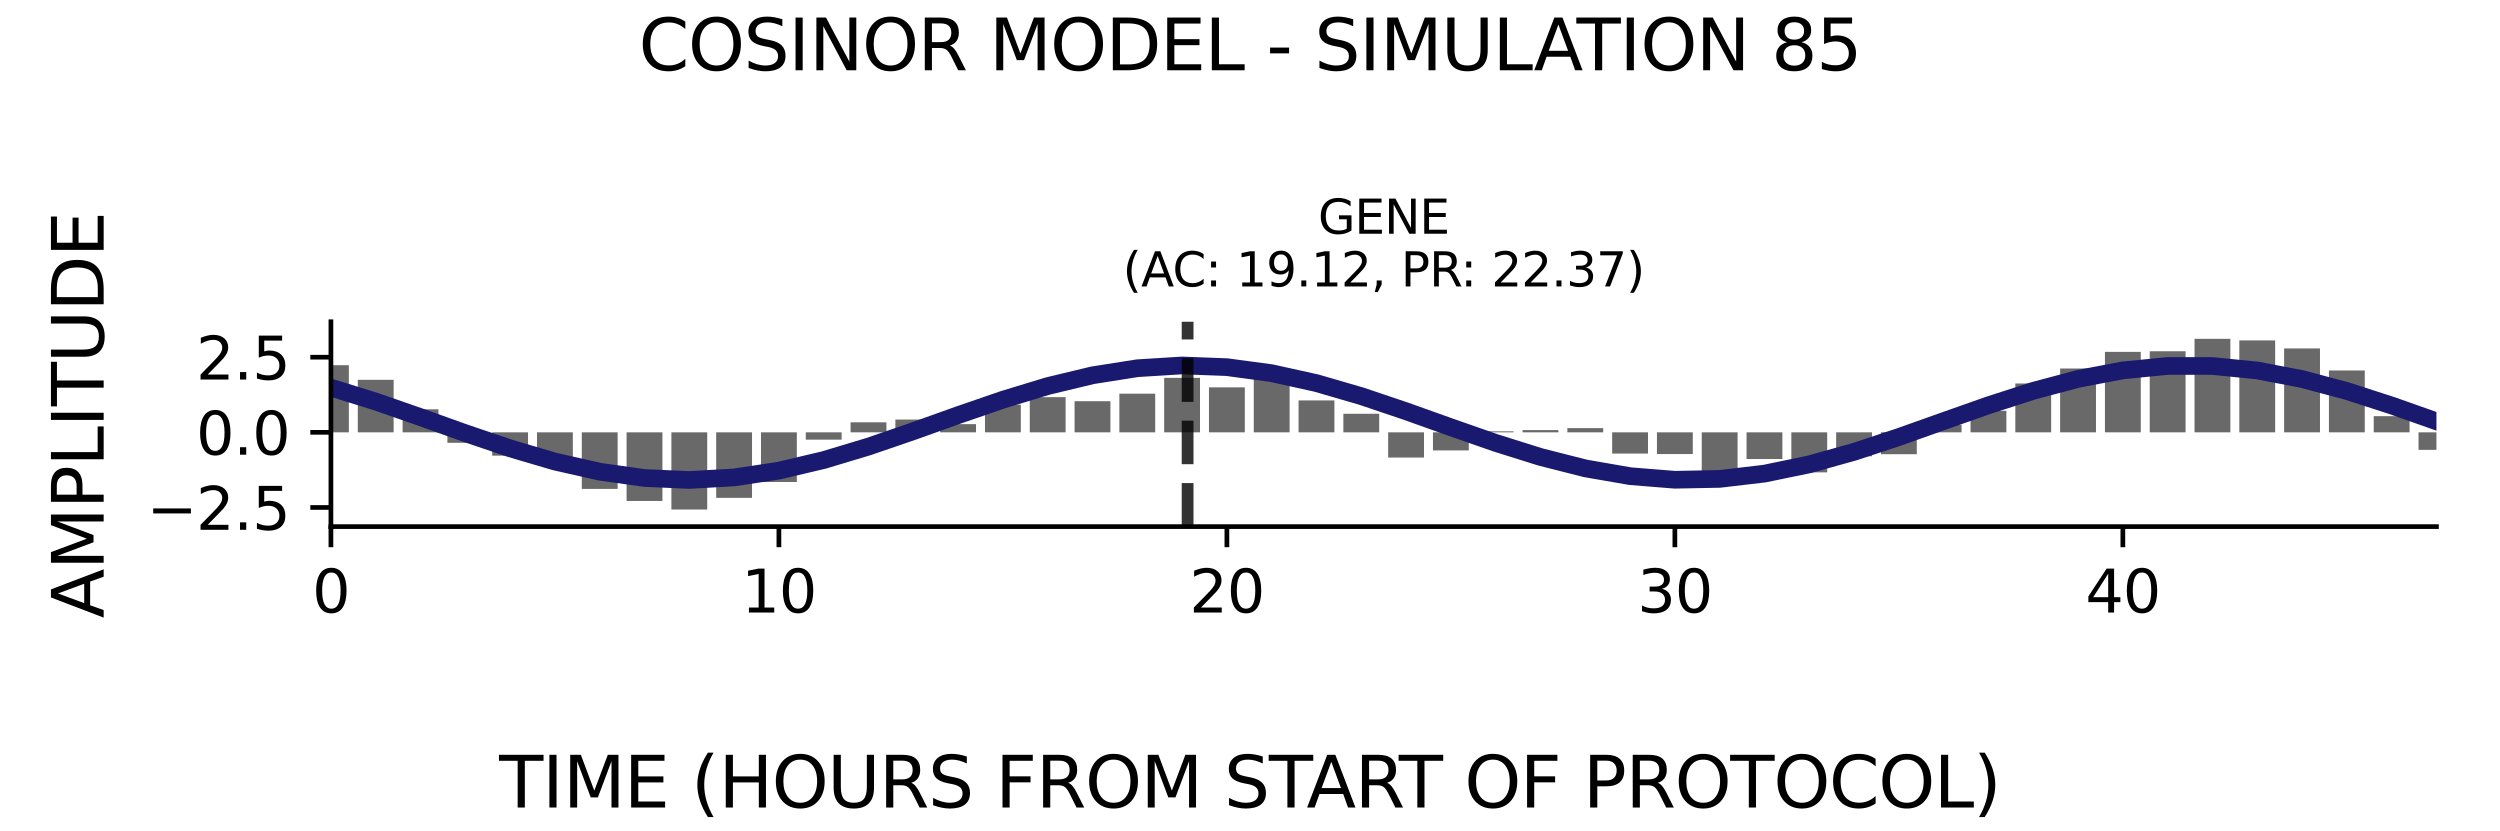 <?xml version="1.0" encoding="utf-8" standalone="no"?>
<!DOCTYPE svg PUBLIC "-//W3C//DTD SVG 1.1//EN"
  "http://www.w3.org/Graphics/SVG/1.1/DTD/svg11.dtd">
<svg xmlns:xlink="http://www.w3.org/1999/xlink" width="424.8pt" height="141.12pt" viewBox="0 0 424.8 141.12" xmlns="http://www.w3.org/2000/svg" version="1.1">
 <defs>
  <style type="text/css">*{stroke-linejoin: round; stroke-linecap: butt}</style>
 </defs>
 <g id="figure_1">
  <g id="patch_1">
   <path d="M 0 141.12 
L 424.8 141.12 
L 424.8 0 
L 0 0 
z
" style="fill: #ffffff"/>
  </g>
  <g id="axes_1">
   <g id="patch_2">
    <path d="M 56.23 89.48 
L 414 89.48 
L 414 54.672 
L 56.23 54.672 
z
" style="fill: #ffffff"/>
   </g>
   <g id="patch_3">
    <path d="M 53.185 73.462 
L 59.275 73.462 
L 59.275 62.051 
L 53.185 62.051 
z
" clip-path="url(#p14acc2166b)" style="fill: #696969"/>
   </g>
   <g id="patch_4">
    <path d="M 60.797 73.462 
L 66.887 73.462 
L 66.887 64.538 
L 60.797 64.538 
z
" clip-path="url(#p14acc2166b)" style="fill: #696969"/>
   </g>
   <g id="patch_5">
    <path d="M 68.409 73.462 
L 74.499 73.462 
L 74.499 69.55 
L 68.409 69.55 
z
" clip-path="url(#p14acc2166b)" style="fill: #696969"/>
   </g>
   <g id="patch_6">
    <path d="M 76.022 73.462 
L 82.111 73.462 
L 82.111 75.243 
L 76.022 75.243 
z
" clip-path="url(#p14acc2166b)" style="fill: #696969"/>
   </g>
   <g id="patch_7">
    <path d="M 83.634 73.462 
L 89.723 73.462 
L 89.723 77.425 
L 83.634 77.425 
z
" clip-path="url(#p14acc2166b)" style="fill: #696969"/>
   </g>
   <g id="patch_8">
    <path d="M 91.246 73.462 
L 97.335 73.462 
L 97.335 77.996 
L 91.246 77.996 
z
" clip-path="url(#p14acc2166b)" style="fill: #696969"/>
   </g>
   <g id="patch_9">
    <path d="M 98.858 73.462 
L 104.948 73.462 
L 104.948 83.075 
L 98.858 83.075 
z
" clip-path="url(#p14acc2166b)" style="fill: #696969"/>
   </g>
   <g id="patch_10">
    <path d="M 106.47 73.462 
L 112.56 73.462 
L 112.56 85.124 
L 106.47 85.124 
z
" clip-path="url(#p14acc2166b)" style="fill: #696969"/>
   </g>
   <g id="patch_11">
    <path d="M 114.082 73.462 
L 120.172 73.462 
L 120.172 86.579 
L 114.082 86.579 
z
" clip-path="url(#p14acc2166b)" style="fill: #696969"/>
   </g>
   <g id="patch_12">
    <path d="M 121.694 73.462 
L 127.784 73.462 
L 127.784 84.593 
L 121.694 84.593 
z
" clip-path="url(#p14acc2166b)" style="fill: #696969"/>
   </g>
   <g id="patch_13">
    <path d="M 129.306 73.462 
L 135.396 73.462 
L 135.396 81.902 
L 129.306 81.902 
z
" clip-path="url(#p14acc2166b)" style="fill: #696969"/>
   </g>
   <g id="patch_14">
    <path d="M 136.919 73.462 
L 143.008 73.462 
L 143.008 74.705 
L 136.919 74.705 
z
" clip-path="url(#p14acc2166b)" style="fill: #696969"/>
   </g>
   <g id="patch_15">
    <path d="M 144.531 73.462 
L 150.62 73.462 
L 150.62 71.76 
L 144.531 71.76 
z
" clip-path="url(#p14acc2166b)" style="fill: #696969"/>
   </g>
   <g id="patch_16">
    <path d="M 152.143 73.462 
L 158.233 73.462 
L 158.233 71.292 
L 152.143 71.292 
z
" clip-path="url(#p14acc2166b)" style="fill: #696969"/>
   </g>
   <g id="patch_17">
    <path d="M 159.755 73.462 
L 165.845 73.462 
L 165.845 72.069 
L 159.755 72.069 
z
" clip-path="url(#p14acc2166b)" style="fill: #696969"/>
   </g>
   <g id="patch_18">
    <path d="M 167.367 73.462 
L 173.457 73.462 
L 173.457 68.762 
L 167.367 68.762 
z
" clip-path="url(#p14acc2166b)" style="fill: #696969"/>
   </g>
   <g id="patch_19">
    <path d="M 174.979 73.462 
L 181.069 73.462 
L 181.069 67.482 
L 174.979 67.482 
z
" clip-path="url(#p14acc2166b)" style="fill: #696969"/>
   </g>
   <g id="patch_20">
    <path d="M 182.591 73.462 
L 188.681 73.462 
L 188.681 68.171 
L 182.591 68.171 
z
" clip-path="url(#p14acc2166b)" style="fill: #696969"/>
   </g>
   <g id="patch_21">
    <path d="M 190.203 73.462 
L 196.293 73.462 
L 196.293 66.893 
L 190.203 66.893 
z
" clip-path="url(#p14acc2166b)" style="fill: #696969"/>
   </g>
   <g id="patch_22">
    <path d="M 197.816 73.462 
L 203.905 73.462 
L 203.905 64.205 
L 197.816 64.205 
z
" clip-path="url(#p14acc2166b)" style="fill: #696969"/>
   </g>
   <g id="patch_23">
    <path d="M 205.428 73.462 
L 211.517 73.462 
L 211.517 65.819 
L 205.428 65.819 
z
" clip-path="url(#p14acc2166b)" style="fill: #696969"/>
   </g>
   <g id="patch_24">
    <path d="M 213.04 73.462 
L 219.13 73.462 
L 219.13 64.224 
L 213.04 64.224 
z
" clip-path="url(#p14acc2166b)" style="fill: #696969"/>
   </g>
   <g id="patch_25">
    <path d="M 220.652 73.462 
L 226.742 73.462 
L 226.742 68.039 
L 220.652 68.039 
z
" clip-path="url(#p14acc2166b)" style="fill: #696969"/>
   </g>
   <g id="patch_26">
    <path d="M 228.264 73.462 
L 234.354 73.462 
L 234.354 70.308 
L 228.264 70.308 
z
" clip-path="url(#p14acc2166b)" style="fill: #696969"/>
   </g>
   <g id="patch_27">
    <path d="M 235.876 73.462 
L 241.966 73.462 
L 241.966 77.747 
L 235.876 77.747 
z
" clip-path="url(#p14acc2166b)" style="fill: #696969"/>
   </g>
   <g id="patch_28">
    <path d="M 243.488 73.462 
L 249.578 73.462 
L 249.578 76.532 
L 243.488 76.532 
z
" clip-path="url(#p14acc2166b)" style="fill: #696969"/>
   </g>
   <g id="patch_29">
    <path d="M 251.1 73.462 
L 257.19 73.462 
L 257.19 73.294 
L 251.1 73.294 
z
" clip-path="url(#p14acc2166b)" style="fill: #696969"/>
   </g>
   <g id="patch_30">
    <path d="M 258.713 73.462 
L 264.802 73.462 
L 264.802 73.081 
L 258.713 73.081 
z
" clip-path="url(#p14acc2166b)" style="fill: #696969"/>
   </g>
   <g id="patch_31">
    <path d="M 266.325 73.462 
L 272.414 73.462 
L 272.414 72.748 
L 266.325 72.748 
z
" clip-path="url(#p14acc2166b)" style="fill: #696969"/>
   </g>
   <g id="patch_32">
    <path d="M 273.937 73.462 
L 280.027 73.462 
L 280.027 77.07 
L 273.937 77.07 
z
" clip-path="url(#p14acc2166b)" style="fill: #696969"/>
   </g>
   <g id="patch_33">
    <path d="M 281.549 73.462 
L 287.639 73.462 
L 287.639 77.151 
L 281.549 77.151 
z
" clip-path="url(#p14acc2166b)" style="fill: #696969"/>
   </g>
   <g id="patch_34">
    <path d="M 289.161 73.462 
L 295.251 73.462 
L 295.251 80.738 
L 289.161 80.738 
z
" clip-path="url(#p14acc2166b)" style="fill: #696969"/>
   </g>
   <g id="patch_35">
    <path d="M 296.773 73.462 
L 302.863 73.462 
L 302.863 77.997 
L 296.773 77.997 
z
" clip-path="url(#p14acc2166b)" style="fill: #696969"/>
   </g>
   <g id="patch_36">
    <path d="M 304.385 73.462 
L 310.475 73.462 
L 310.475 80.264 
L 304.385 80.264 
z
" clip-path="url(#p14acc2166b)" style="fill: #696969"/>
   </g>
   <g id="patch_37">
    <path d="M 311.997 73.462 
L 318.087 73.462 
L 318.087 77.528 
L 311.997 77.528 
z
" clip-path="url(#p14acc2166b)" style="fill: #696969"/>
   </g>
   <g id="patch_38">
    <path d="M 319.61 73.462 
L 325.699 73.462 
L 325.699 77.18 
L 319.61 77.18 
z
" clip-path="url(#p14acc2166b)" style="fill: #696969"/>
   </g>
   <g id="patch_39">
    <path d="M 327.222 73.462 
L 333.311 73.462 
L 333.311 72.187 
L 327.222 72.187 
z
" clip-path="url(#p14acc2166b)" style="fill: #696969"/>
   </g>
   <g id="patch_40">
    <path d="M 334.834 73.462 
L 340.924 73.462 
L 340.924 69.801 
L 334.834 69.801 
z
" clip-path="url(#p14acc2166b)" style="fill: #696969"/>
   </g>
   <g id="patch_41">
    <path d="M 342.446 73.462 
L 348.536 73.462 
L 348.536 65.161 
L 342.446 65.161 
z
" clip-path="url(#p14acc2166b)" style="fill: #696969"/>
   </g>
   <g id="patch_42">
    <path d="M 350.058 73.462 
L 356.148 73.462 
L 356.148 62.616 
L 350.058 62.616 
z
" clip-path="url(#p14acc2166b)" style="fill: #696969"/>
   </g>
   <g id="patch_43">
    <path d="M 357.67 73.462 
L 363.76 73.462 
L 363.76 59.789 
L 357.67 59.789 
z
" clip-path="url(#p14acc2166b)" style="fill: #696969"/>
   </g>
   <g id="patch_44">
    <path d="M 365.282 73.462 
L 371.372 73.462 
L 371.372 59.686 
L 365.282 59.686 
z
" clip-path="url(#p14acc2166b)" style="fill: #696969"/>
   </g>
   <g id="patch_45">
    <path d="M 372.895 73.462 
L 378.984 73.462 
L 378.984 57.573 
L 372.895 57.573 
z
" clip-path="url(#p14acc2166b)" style="fill: #696969"/>
   </g>
   <g id="patch_46">
    <path d="M 380.507 73.462 
L 386.596 73.462 
L 386.596 57.844 
L 380.507 57.844 
z
" clip-path="url(#p14acc2166b)" style="fill: #696969"/>
   </g>
   <g id="patch_47">
    <path d="M 388.119 73.462 
L 394.208 73.462 
L 394.208 59.207 
L 388.119 59.207 
z
" clip-path="url(#p14acc2166b)" style="fill: #696969"/>
   </g>
   <g id="patch_48">
    <path d="M 395.731 73.462 
L 401.821 73.462 
L 401.821 62.951 
L 395.731 62.951 
z
" clip-path="url(#p14acc2166b)" style="fill: #696969"/>
   </g>
   <g id="patch_49">
    <path d="M 403.343 73.462 
L 409.433 73.462 
L 409.433 70.714 
L 403.343 70.714 
z
" clip-path="url(#p14acc2166b)" style="fill: #696969"/>
   </g>
   <g id="patch_50">
    <path d="M 410.955 73.462 
L 417.045 73.462 
L 417.045 76.445 
L 410.955 76.445 
z
" clip-path="url(#p14acc2166b)" style="fill: #696969"/>
   </g>
   <g id="matplotlib.axis_1">
    <g id="xtick_1">
     <g id="line2d_1">
      <defs>
       <path id="m3894f9dac2" d="M 0 0 
L 0 3.5 
" style="stroke: #000000; stroke-width: 0.8"/>
      </defs>
      <g>
       <use xlink:href="#m3894f9dac2" x="56.23" y="89.48" style="stroke: #000000; stroke-width: 0.8"/>
      </g>
     </g>
     <g id="text_1">
      <!-- 0 -->
      <g transform="translate(53.049 104.078) scale(0.1 -0.1)">
       <defs>
        <path id="DejaVuSans-30" d="M 2034 4250 
Q 1547 4250 1301 3770 
Q 1056 3291 1056 2328 
Q 1056 1369 1301 889 
Q 1547 409 2034 409 
Q 2525 409 2770 889 
Q 3016 1369 3016 2328 
Q 3016 3291 2770 3770 
Q 2525 4250 2034 4250 
z
M 2034 4750 
Q 2819 4750 3233 4129 
Q 3647 3509 3647 2328 
Q 3647 1150 3233 529 
Q 2819 -91 2034 -91 
Q 1250 -91 836 529 
Q 422 1150 422 2328 
Q 422 3509 836 4129 
Q 1250 4750 2034 4750 
z
" transform="scale(0.016)"/>
       </defs>
       <use xlink:href="#DejaVuSans-30"/>
      </g>
     </g>
    </g>
    <g id="xtick_2">
     <g id="line2d_2">
      <g>
       <use xlink:href="#m3894f9dac2" x="132.351" y="89.48" style="stroke: #000000; stroke-width: 0.8"/>
      </g>
     </g>
     <g id="text_2">
      <!-- 10 -->
      <g transform="translate(125.989 104.078) scale(0.1 -0.1)">
       <defs>
        <path id="DejaVuSans-31" d="M 794 531 
L 1825 531 
L 1825 4091 
L 703 3866 
L 703 4441 
L 1819 4666 
L 2450 4666 
L 2450 531 
L 3481 531 
L 3481 0 
L 794 0 
L 794 531 
z
" transform="scale(0.016)"/>
       </defs>
       <use xlink:href="#DejaVuSans-31"/>
       <use xlink:href="#DejaVuSans-30" x="63.623"/>
      </g>
     </g>
    </g>
    <g id="xtick_3">
     <g id="line2d_3">
      <g>
       <use xlink:href="#m3894f9dac2" x="208.473" y="89.48" style="stroke: #000000; stroke-width: 0.8"/>
      </g>
     </g>
     <g id="text_3">
      <!-- 20 -->
      <g transform="translate(202.11 104.078) scale(0.1 -0.1)">
       <defs>
        <path id="DejaVuSans-32" d="M 1228 531 
L 3431 531 
L 3431 0 
L 469 0 
L 469 531 
Q 828 903 1448 1529 
Q 2069 2156 2228 2338 
Q 2531 2678 2651 2914 
Q 2772 3150 2772 3378 
Q 2772 3750 2511 3984 
Q 2250 4219 1831 4219 
Q 1534 4219 1204 4116 
Q 875 4013 500 3803 
L 500 4441 
Q 881 4594 1212 4672 
Q 1544 4750 1819 4750 
Q 2544 4750 2975 4387 
Q 3406 4025 3406 3419 
Q 3406 3131 3298 2873 
Q 3191 2616 2906 2266 
Q 2828 2175 2409 1742 
Q 1991 1309 1228 531 
z
" transform="scale(0.016)"/>
       </defs>
       <use xlink:href="#DejaVuSans-32"/>
       <use xlink:href="#DejaVuSans-30" x="63.623"/>
      </g>
     </g>
    </g>
    <g id="xtick_4">
     <g id="line2d_4">
      <g>
       <use xlink:href="#m3894f9dac2" x="284.594" y="89.48" style="stroke: #000000; stroke-width: 0.8"/>
      </g>
     </g>
     <g id="text_4">
      <!-- 30 -->
      <g transform="translate(278.231 104.078) scale(0.1 -0.1)">
       <defs>
        <path id="DejaVuSans-33" d="M 2597 2516 
Q 3050 2419 3304 2112 
Q 3559 1806 3559 1356 
Q 3559 666 3084 287 
Q 2609 -91 1734 -91 
Q 1441 -91 1130 -33 
Q 819 25 488 141 
L 488 750 
Q 750 597 1062 519 
Q 1375 441 1716 441 
Q 2309 441 2620 675 
Q 2931 909 2931 1356 
Q 2931 1769 2642 2001 
Q 2353 2234 1838 2234 
L 1294 2234 
L 1294 2753 
L 1863 2753 
Q 2328 2753 2575 2939 
Q 2822 3125 2822 3475 
Q 2822 3834 2567 4026 
Q 2313 4219 1838 4219 
Q 1578 4219 1281 4162 
Q 984 4106 628 3988 
L 628 4550 
Q 988 4650 1302 4700 
Q 1616 4750 1894 4750 
Q 2613 4750 3031 4423 
Q 3450 4097 3450 3541 
Q 3450 3153 3228 2886 
Q 3006 2619 2597 2516 
z
" transform="scale(0.016)"/>
       </defs>
       <use xlink:href="#DejaVuSans-33"/>
       <use xlink:href="#DejaVuSans-30" x="63.623"/>
      </g>
     </g>
    </g>
    <g id="xtick_5">
     <g id="line2d_5">
      <g>
       <use xlink:href="#m3894f9dac2" x="360.715" y="89.48" style="stroke: #000000; stroke-width: 0.8"/>
      </g>
     </g>
     <g id="text_5">
      <!-- 40 -->
      <g transform="translate(354.353 104.078) scale(0.1 -0.1)">
       <defs>
        <path id="DejaVuSans-34" d="M 2419 4116 
L 825 1625 
L 2419 1625 
L 2419 4116 
z
M 2253 4666 
L 3047 4666 
L 3047 1625 
L 3713 1625 
L 3713 1100 
L 3047 1100 
L 3047 0 
L 2419 0 
L 2419 1100 
L 313 1100 
L 313 1709 
L 2253 4666 
z
" transform="scale(0.016)"/>
       </defs>
       <use xlink:href="#DejaVuSans-34"/>
       <use xlink:href="#DejaVuSans-30" x="63.623"/>
      </g>
     </g>
    </g>
   </g>
   <g id="matplotlib.axis_2">
    <g id="ytick_1">
     <g id="line2d_6">
      <defs>
       <path id="m0a1f750ddb" d="M 0 0 
L -3.5 0 
" style="stroke: #000000; stroke-width: 0.8"/>
      </defs>
      <g>
       <use xlink:href="#m0a1f750ddb" x="56.23" y="86.228" style="stroke: #000000; stroke-width: 0.8"/>
      </g>
     </g>
     <g id="text_6">
      <!-- −2.5 -->
      <g transform="translate(24.947 90.028) scale(0.1 -0.1)">
       <defs>
        <path id="DejaVuSans-2212" d="M 678 2272 
L 4684 2272 
L 4684 1741 
L 678 1741 
L 678 2272 
z
" transform="scale(0.016)"/>
        <path id="DejaVuSans-2e" d="M 684 794 
L 1344 794 
L 1344 0 
L 684 0 
L 684 794 
z
" transform="scale(0.016)"/>
        <path id="DejaVuSans-35" d="M 691 4666 
L 3169 4666 
L 3169 4134 
L 1269 4134 
L 1269 2991 
Q 1406 3038 1543 3061 
Q 1681 3084 1819 3084 
Q 2600 3084 3056 2656 
Q 3513 2228 3513 1497 
Q 3513 744 3044 326 
Q 2575 -91 1722 -91 
Q 1428 -91 1123 -41 
Q 819 9 494 109 
L 494 744 
Q 775 591 1075 516 
Q 1375 441 1709 441 
Q 2250 441 2565 725 
Q 2881 1009 2881 1497 
Q 2881 1984 2565 2268 
Q 2250 2553 1709 2553 
Q 1456 2553 1204 2497 
Q 953 2441 691 2322 
L 691 4666 
z
" transform="scale(0.016)"/>
       </defs>
       <use xlink:href="#DejaVuSans-2212"/>
       <use xlink:href="#DejaVuSans-32" x="83.789"/>
       <use xlink:href="#DejaVuSans-2e" x="147.412"/>
       <use xlink:href="#DejaVuSans-35" x="179.199"/>
      </g>
     </g>
    </g>
    <g id="ytick_2">
     <g id="line2d_7">
      <g>
       <use xlink:href="#m0a1f750ddb" x="56.23" y="73.462" style="stroke: #000000; stroke-width: 0.8"/>
      </g>
     </g>
     <g id="text_7">
      <!-- 0.0 -->
      <g transform="translate(33.327 77.261) scale(0.1 -0.1)">
       <use xlink:href="#DejaVuSans-30"/>
       <use xlink:href="#DejaVuSans-2e" x="63.623"/>
       <use xlink:href="#DejaVuSans-30" x="95.41"/>
      </g>
     </g>
    </g>
    <g id="ytick_3">
     <g id="line2d_8">
      <g>
       <use xlink:href="#m0a1f750ddb" x="56.23" y="60.695" style="stroke: #000000; stroke-width: 0.8"/>
      </g>
     </g>
     <g id="text_8">
      <!-- 2.5 -->
      <g transform="translate(33.327 64.494) scale(0.1 -0.1)">
       <use xlink:href="#DejaVuSans-32"/>
       <use xlink:href="#DejaVuSans-2e" x="63.623"/>
       <use xlink:href="#DejaVuSans-35" x="95.41"/>
      </g>
     </g>
    </g>
   </g>
   <g id="line2d_9">
    <path d="M 56.23 65.866 
L 63.842 68.233 
L 71.454 70.881 
L 79.066 73.603 
L 86.679 76.186 
L 94.291 78.427 
L 101.903 80.15 
L 109.515 81.221 
L 117.127 81.556 
L 124.739 81.127 
L 132.351 79.97 
L 139.963 78.174 
L 147.576 75.881 
L 155.188 73.269 
L 162.8 70.545 
L 170.412 67.92 
L 178.024 65.602 
L 185.636 63.771 
L 193.248 62.571 
L 200.86 62.097 
L 208.473 62.385 
L 216.085 63.413 
L 223.697 65.099 
L 231.309 67.313 
L 238.921 69.881 
L 246.533 72.601 
L 254.145 75.26 
L 261.757 77.649 
L 269.37 79.583 
L 276.982 80.908 
L 284.594 81.521 
L 292.206 81.374 
L 299.818 80.479 
L 307.43 78.905 
L 315.042 76.777 
L 322.654 74.26 
L 330.267 71.552 
L 337.879 68.866 
L 345.491 66.412 
L 353.103 64.381 
L 360.715 62.935 
L 368.327 62.184 
L 375.939 62.19 
L 383.551 62.95 
L 391.164 64.406 
L 398.776 66.443 
L 406.388 68.902 
L 414 71.59 
" clip-path="url(#p14acc2166b)" style="fill: none; stroke: #191970; stroke-width: 3; stroke-linecap: square"/>
   </g>
   <g id="line2d_10">
    <path d="M 201.798 89.48 
L 201.798 54.672 
" clip-path="url(#p14acc2166b)" style="fill: none; stroke-dasharray: 7.4,3.2; stroke-dashoffset: 0; stroke: #000000; stroke-opacity: 0.8; stroke-width: 2"/>
   </g>
   <g id="patch_51">
    <path d="M 56.23 89.48 
L 56.23 54.672 
" style="fill: none; stroke: #000000; stroke-width: 0.8; stroke-linejoin: miter; stroke-linecap: square"/>
   </g>
   <g id="patch_52">
    <path d="M 56.23 89.48 
L 414 89.48 
" style="fill: none; stroke: #000000; stroke-width: 0.8; stroke-linejoin: miter; stroke-linecap: square"/>
   </g>
   <g id="text_9">
    <!-- GENE -->
    <g transform="translate(223.968 39.714) scale(0.08 -0.08)">
     <defs>
      <path id="DejaVuSans-47" d="M 3809 666 
L 3809 1919 
L 2778 1919 
L 2778 2438 
L 4434 2438 
L 4434 434 
Q 4069 175 3628 42 
Q 3188 -91 2688 -91 
Q 1594 -91 976 548 
Q 359 1188 359 2328 
Q 359 3472 976 4111 
Q 1594 4750 2688 4750 
Q 3144 4750 3555 4637 
Q 3966 4525 4313 4306 
L 4313 3634 
Q 3963 3931 3569 4081 
Q 3175 4231 2741 4231 
Q 1884 4231 1454 3753 
Q 1025 3275 1025 2328 
Q 1025 1384 1454 906 
Q 1884 428 2741 428 
Q 3075 428 3337 486 
Q 3600 544 3809 666 
z
" transform="scale(0.016)"/>
      <path id="DejaVuSans-45" d="M 628 4666 
L 3578 4666 
L 3578 4134 
L 1259 4134 
L 1259 2753 
L 3481 2753 
L 3481 2222 
L 1259 2222 
L 1259 531 
L 3634 531 
L 3634 0 
L 628 0 
L 628 4666 
z
" transform="scale(0.016)"/>
      <path id="DejaVuSans-4e" d="M 628 4666 
L 1478 4666 
L 3547 763 
L 3547 4666 
L 4159 4666 
L 4159 0 
L 3309 0 
L 1241 3903 
L 1241 0 
L 628 0 
L 628 4666 
z
" transform="scale(0.016)"/>
     </defs>
     <use xlink:href="#DejaVuSans-47"/>
     <use xlink:href="#DejaVuSans-45" x="77.49"/>
     <use xlink:href="#DejaVuSans-4e" x="140.674"/>
     <use xlink:href="#DejaVuSans-45" x="215.479"/>
    </g>
    <!-- (AC: 19.12, PR: 22.37) -->
    <g transform="translate(190.786 48.672) scale(0.08 -0.08)">
     <defs>
      <path id="DejaVuSans-28" d="M 1984 4856 
Q 1566 4138 1362 3434 
Q 1159 2731 1159 2009 
Q 1159 1288 1364 580 
Q 1569 -128 1984 -844 
L 1484 -844 
Q 1016 -109 783 600 
Q 550 1309 550 2009 
Q 550 2706 781 3412 
Q 1013 4119 1484 4856 
L 1984 4856 
z
" transform="scale(0.016)"/>
      <path id="DejaVuSans-41" d="M 2188 4044 
L 1331 1722 
L 3047 1722 
L 2188 4044 
z
M 1831 4666 
L 2547 4666 
L 4325 0 
L 3669 0 
L 3244 1197 
L 1141 1197 
L 716 0 
L 50 0 
L 1831 4666 
z
" transform="scale(0.016)"/>
      <path id="DejaVuSans-43" d="M 4122 4306 
L 4122 3641 
Q 3803 3938 3442 4084 
Q 3081 4231 2675 4231 
Q 1875 4231 1450 3742 
Q 1025 3253 1025 2328 
Q 1025 1406 1450 917 
Q 1875 428 2675 428 
Q 3081 428 3442 575 
Q 3803 722 4122 1019 
L 4122 359 
Q 3791 134 3420 21 
Q 3050 -91 2638 -91 
Q 1578 -91 968 557 
Q 359 1206 359 2328 
Q 359 3453 968 4101 
Q 1578 4750 2638 4750 
Q 3056 4750 3426 4639 
Q 3797 4528 4122 4306 
z
" transform="scale(0.016)"/>
      <path id="DejaVuSans-3a" d="M 750 794 
L 1409 794 
L 1409 0 
L 750 0 
L 750 794 
z
M 750 3309 
L 1409 3309 
L 1409 2516 
L 750 2516 
L 750 3309 
z
" transform="scale(0.016)"/>
      <path id="DejaVuSans-20" transform="scale(0.016)"/>
      <path id="DejaVuSans-39" d="M 703 97 
L 703 672 
Q 941 559 1184 500 
Q 1428 441 1663 441 
Q 2288 441 2617 861 
Q 2947 1281 2994 2138 
Q 2813 1869 2534 1725 
Q 2256 1581 1919 1581 
Q 1219 1581 811 2004 
Q 403 2428 403 3163 
Q 403 3881 828 4315 
Q 1253 4750 1959 4750 
Q 2769 4750 3195 4129 
Q 3622 3509 3622 2328 
Q 3622 1225 3098 567 
Q 2575 -91 1691 -91 
Q 1453 -91 1209 -44 
Q 966 3 703 97 
z
M 1959 2075 
Q 2384 2075 2632 2365 
Q 2881 2656 2881 3163 
Q 2881 3666 2632 3958 
Q 2384 4250 1959 4250 
Q 1534 4250 1286 3958 
Q 1038 3666 1038 3163 
Q 1038 2656 1286 2365 
Q 1534 2075 1959 2075 
z
" transform="scale(0.016)"/>
      <path id="DejaVuSans-2c" d="M 750 794 
L 1409 794 
L 1409 256 
L 897 -744 
L 494 -744 
L 750 256 
L 750 794 
z
" transform="scale(0.016)"/>
      <path id="DejaVuSans-50" d="M 1259 4147 
L 1259 2394 
L 2053 2394 
Q 2494 2394 2734 2622 
Q 2975 2850 2975 3272 
Q 2975 3691 2734 3919 
Q 2494 4147 2053 4147 
L 1259 4147 
z
M 628 4666 
L 2053 4666 
Q 2838 4666 3239 4311 
Q 3641 3956 3641 3272 
Q 3641 2581 3239 2228 
Q 2838 1875 2053 1875 
L 1259 1875 
L 1259 0 
L 628 0 
L 628 4666 
z
" transform="scale(0.016)"/>
      <path id="DejaVuSans-52" d="M 2841 2188 
Q 3044 2119 3236 1894 
Q 3428 1669 3622 1275 
L 4263 0 
L 3584 0 
L 2988 1197 
Q 2756 1666 2539 1819 
Q 2322 1972 1947 1972 
L 1259 1972 
L 1259 0 
L 628 0 
L 628 4666 
L 2053 4666 
Q 2853 4666 3247 4331 
Q 3641 3997 3641 3322 
Q 3641 2881 3436 2590 
Q 3231 2300 2841 2188 
z
M 1259 4147 
L 1259 2491 
L 2053 2491 
Q 2509 2491 2742 2702 
Q 2975 2913 2975 3322 
Q 2975 3731 2742 3939 
Q 2509 4147 2053 4147 
L 1259 4147 
z
" transform="scale(0.016)"/>
      <path id="DejaVuSans-37" d="M 525 4666 
L 3525 4666 
L 3525 4397 
L 1831 0 
L 1172 0 
L 2766 4134 
L 525 4134 
L 525 4666 
z
" transform="scale(0.016)"/>
      <path id="DejaVuSans-29" d="M 513 4856 
L 1013 4856 
Q 1481 4119 1714 3412 
Q 1947 2706 1947 2009 
Q 1947 1309 1714 600 
Q 1481 -109 1013 -844 
L 513 -844 
Q 928 -128 1133 580 
Q 1338 1288 1338 2009 
Q 1338 2731 1133 3434 
Q 928 4138 513 4856 
z
" transform="scale(0.016)"/>
     </defs>
     <use xlink:href="#DejaVuSans-28"/>
     <use xlink:href="#DejaVuSans-41" x="39.014"/>
     <use xlink:href="#DejaVuSans-43" x="105.672"/>
     <use xlink:href="#DejaVuSans-3a" x="175.496"/>
     <use xlink:href="#DejaVuSans-20" x="209.188"/>
     <use xlink:href="#DejaVuSans-31" x="240.975"/>
     <use xlink:href="#DejaVuSans-39" x="304.598"/>
     <use xlink:href="#DejaVuSans-2e" x="368.221"/>
     <use xlink:href="#DejaVuSans-31" x="400.008"/>
     <use xlink:href="#DejaVuSans-32" x="463.631"/>
     <use xlink:href="#DejaVuSans-2c" x="527.254"/>
     <use xlink:href="#DejaVuSans-20" x="559.041"/>
     <use xlink:href="#DejaVuSans-50" x="590.828"/>
     <use xlink:href="#DejaVuSans-52" x="651.131"/>
     <use xlink:href="#DejaVuSans-3a" x="717.488"/>
     <use xlink:href="#DejaVuSans-20" x="751.18"/>
     <use xlink:href="#DejaVuSans-32" x="782.967"/>
     <use xlink:href="#DejaVuSans-32" x="846.59"/>
     <use xlink:href="#DejaVuSans-2e" x="910.213"/>
     <use xlink:href="#DejaVuSans-33" x="942"/>
     <use xlink:href="#DejaVuSans-37" x="1005.623"/>
     <use xlink:href="#DejaVuSans-29" x="1069.246"/>
    </g>
   </g>
  </g>
  <g id="text_10">
   <!-- COSINOR MODEL - SIMULATION 85 -->
   <g transform="translate(108.534 11.941) scale(0.12 -0.12)">
    <defs>
     <path id="DejaVuSans-4f" d="M 2522 4238 
Q 1834 4238 1429 3725 
Q 1025 3213 1025 2328 
Q 1025 1447 1429 934 
Q 1834 422 2522 422 
Q 3209 422 3611 934 
Q 4013 1447 4013 2328 
Q 4013 3213 3611 3725 
Q 3209 4238 2522 4238 
z
M 2522 4750 
Q 3503 4750 4090 4092 
Q 4678 3434 4678 2328 
Q 4678 1225 4090 567 
Q 3503 -91 2522 -91 
Q 1538 -91 948 565 
Q 359 1222 359 2328 
Q 359 3434 948 4092 
Q 1538 4750 2522 4750 
z
" transform="scale(0.016)"/>
     <path id="DejaVuSans-53" d="M 3425 4513 
L 3425 3897 
Q 3066 4069 2747 4153 
Q 2428 4238 2131 4238 
Q 1616 4238 1336 4038 
Q 1056 3838 1056 3469 
Q 1056 3159 1242 3001 
Q 1428 2844 1947 2747 
L 2328 2669 
Q 3034 2534 3370 2195 
Q 3706 1856 3706 1288 
Q 3706 609 3251 259 
Q 2797 -91 1919 -91 
Q 1588 -91 1214 -16 
Q 841 59 441 206 
L 441 856 
Q 825 641 1194 531 
Q 1563 422 1919 422 
Q 2459 422 2753 634 
Q 3047 847 3047 1241 
Q 3047 1584 2836 1778 
Q 2625 1972 2144 2069 
L 1759 2144 
Q 1053 2284 737 2584 
Q 422 2884 422 3419 
Q 422 4038 858 4394 
Q 1294 4750 2059 4750 
Q 2388 4750 2728 4690 
Q 3069 4631 3425 4513 
z
" transform="scale(0.016)"/>
     <path id="DejaVuSans-49" d="M 628 4666 
L 1259 4666 
L 1259 0 
L 628 0 
L 628 4666 
z
" transform="scale(0.016)"/>
     <path id="DejaVuSans-4d" d="M 628 4666 
L 1569 4666 
L 2759 1491 
L 3956 4666 
L 4897 4666 
L 4897 0 
L 4281 0 
L 4281 4097 
L 3078 897 
L 2444 897 
L 1241 4097 
L 1241 0 
L 628 0 
L 628 4666 
z
" transform="scale(0.016)"/>
     <path id="DejaVuSans-44" d="M 1259 4147 
L 1259 519 
L 2022 519 
Q 2988 519 3436 956 
Q 3884 1394 3884 2338 
Q 3884 3275 3436 3711 
Q 2988 4147 2022 4147 
L 1259 4147 
z
M 628 4666 
L 1925 4666 
Q 3281 4666 3915 4102 
Q 4550 3538 4550 2338 
Q 4550 1131 3912 565 
Q 3275 0 1925 0 
L 628 0 
L 628 4666 
z
" transform="scale(0.016)"/>
     <path id="DejaVuSans-4c" d="M 628 4666 
L 1259 4666 
L 1259 531 
L 3531 531 
L 3531 0 
L 628 0 
L 628 4666 
z
" transform="scale(0.016)"/>
     <path id="DejaVuSans-2d" d="M 313 2009 
L 1997 2009 
L 1997 1497 
L 313 1497 
L 313 2009 
z
" transform="scale(0.016)"/>
     <path id="DejaVuSans-55" d="M 556 4666 
L 1191 4666 
L 1191 1831 
Q 1191 1081 1462 751 
Q 1734 422 2344 422 
Q 2950 422 3222 751 
Q 3494 1081 3494 1831 
L 3494 4666 
L 4128 4666 
L 4128 1753 
Q 4128 841 3676 375 
Q 3225 -91 2344 -91 
Q 1459 -91 1007 375 
Q 556 841 556 1753 
L 556 4666 
z
" transform="scale(0.016)"/>
     <path id="DejaVuSans-54" d="M -19 4666 
L 3928 4666 
L 3928 4134 
L 2272 4134 
L 2272 0 
L 1638 0 
L 1638 4134 
L -19 4134 
L -19 4666 
z
" transform="scale(0.016)"/>
     <path id="DejaVuSans-38" d="M 2034 2216 
Q 1584 2216 1326 1975 
Q 1069 1734 1069 1313 
Q 1069 891 1326 650 
Q 1584 409 2034 409 
Q 2484 409 2743 651 
Q 3003 894 3003 1313 
Q 3003 1734 2745 1975 
Q 2488 2216 2034 2216 
z
M 1403 2484 
Q 997 2584 770 2862 
Q 544 3141 544 3541 
Q 544 4100 942 4425 
Q 1341 4750 2034 4750 
Q 2731 4750 3128 4425 
Q 3525 4100 3525 3541 
Q 3525 3141 3298 2862 
Q 3072 2584 2669 2484 
Q 3125 2378 3379 2068 
Q 3634 1759 3634 1313 
Q 3634 634 3220 271 
Q 2806 -91 2034 -91 
Q 1263 -91 848 271 
Q 434 634 434 1313 
Q 434 1759 690 2068 
Q 947 2378 1403 2484 
z
M 1172 3481 
Q 1172 3119 1398 2916 
Q 1625 2713 2034 2713 
Q 2441 2713 2670 2916 
Q 2900 3119 2900 3481 
Q 2900 3844 2670 4047 
Q 2441 4250 2034 4250 
Q 1625 4250 1398 4047 
Q 1172 3844 1172 3481 
z
" transform="scale(0.016)"/>
    </defs>
    <use xlink:href="#DejaVuSans-43"/>
    <use xlink:href="#DejaVuSans-4f" x="69.824"/>
    <use xlink:href="#DejaVuSans-53" x="148.535"/>
    <use xlink:href="#DejaVuSans-49" x="212.012"/>
    <use xlink:href="#DejaVuSans-4e" x="241.504"/>
    <use xlink:href="#DejaVuSans-4f" x="316.309"/>
    <use xlink:href="#DejaVuSans-52" x="395.02"/>
    <use xlink:href="#DejaVuSans-20" x="464.502"/>
    <use xlink:href="#DejaVuSans-4d" x="496.289"/>
    <use xlink:href="#DejaVuSans-4f" x="582.568"/>
    <use xlink:href="#DejaVuSans-44" x="661.279"/>
    <use xlink:href="#DejaVuSans-45" x="738.281"/>
    <use xlink:href="#DejaVuSans-4c" x="801.465"/>
    <use xlink:href="#DejaVuSans-20" x="857.178"/>
    <use xlink:href="#DejaVuSans-2d" x="888.965"/>
    <use xlink:href="#DejaVuSans-20" x="925.049"/>
    <use xlink:href="#DejaVuSans-53" x="956.836"/>
    <use xlink:href="#DejaVuSans-49" x="1020.312"/>
    <use xlink:href="#DejaVuSans-4d" x="1049.805"/>
    <use xlink:href="#DejaVuSans-55" x="1136.084"/>
    <use xlink:href="#DejaVuSans-4c" x="1209.277"/>
    <use xlink:href="#DejaVuSans-41" x="1267.24"/>
    <use xlink:href="#DejaVuSans-54" x="1327.898"/>
    <use xlink:href="#DejaVuSans-49" x="1388.982"/>
    <use xlink:href="#DejaVuSans-4f" x="1418.475"/>
    <use xlink:href="#DejaVuSans-4e" x="1497.186"/>
    <use xlink:href="#DejaVuSans-20" x="1571.99"/>
    <use xlink:href="#DejaVuSans-38" x="1603.777"/>
    <use xlink:href="#DejaVuSans-35" x="1667.4"/>
   </g>
  </g>
  <g id="text_11">
   <!-- TIME (HOURS FROM START OF PROTOCOL) -->
   <g transform="translate(84.817 137.213) scale(0.12 -0.12)">
    <defs>
     <path id="DejaVuSans-48" d="M 628 4666 
L 1259 4666 
L 1259 2753 
L 3553 2753 
L 3553 4666 
L 4184 4666 
L 4184 0 
L 3553 0 
L 3553 2222 
L 1259 2222 
L 1259 0 
L 628 0 
L 628 4666 
z
" transform="scale(0.016)"/>
     <path id="DejaVuSans-46" d="M 628 4666 
L 3309 4666 
L 3309 4134 
L 1259 4134 
L 1259 2759 
L 3109 2759 
L 3109 2228 
L 1259 2228 
L 1259 0 
L 628 0 
L 628 4666 
z
" transform="scale(0.016)"/>
    </defs>
    <use xlink:href="#DejaVuSans-54"/>
    <use xlink:href="#DejaVuSans-49" x="61.084"/>
    <use xlink:href="#DejaVuSans-4d" x="90.576"/>
    <use xlink:href="#DejaVuSans-45" x="176.855"/>
    <use xlink:href="#DejaVuSans-20" x="240.039"/>
    <use xlink:href="#DejaVuSans-28" x="271.826"/>
    <use xlink:href="#DejaVuSans-48" x="310.84"/>
    <use xlink:href="#DejaVuSans-4f" x="386.035"/>
    <use xlink:href="#DejaVuSans-55" x="464.746"/>
    <use xlink:href="#DejaVuSans-52" x="537.939"/>
    <use xlink:href="#DejaVuSans-53" x="607.422"/>
    <use xlink:href="#DejaVuSans-20" x="670.898"/>
    <use xlink:href="#DejaVuSans-46" x="702.686"/>
    <use xlink:href="#DejaVuSans-52" x="760.205"/>
    <use xlink:href="#DejaVuSans-4f" x="829.688"/>
    <use xlink:href="#DejaVuSans-4d" x="908.398"/>
    <use xlink:href="#DejaVuSans-20" x="994.678"/>
    <use xlink:href="#DejaVuSans-53" x="1026.465"/>
    <use xlink:href="#DejaVuSans-54" x="1089.941"/>
    <use xlink:href="#DejaVuSans-41" x="1143.275"/>
    <use xlink:href="#DejaVuSans-52" x="1211.684"/>
    <use xlink:href="#DejaVuSans-54" x="1273.916"/>
    <use xlink:href="#DejaVuSans-20" x="1335"/>
    <use xlink:href="#DejaVuSans-4f" x="1366.787"/>
    <use xlink:href="#DejaVuSans-46" x="1445.498"/>
    <use xlink:href="#DejaVuSans-20" x="1503.018"/>
    <use xlink:href="#DejaVuSans-50" x="1534.805"/>
    <use xlink:href="#DejaVuSans-52" x="1595.107"/>
    <use xlink:href="#DejaVuSans-4f" x="1664.59"/>
    <use xlink:href="#DejaVuSans-54" x="1743.301"/>
    <use xlink:href="#DejaVuSans-4f" x="1804.385"/>
    <use xlink:href="#DejaVuSans-43" x="1883.096"/>
    <use xlink:href="#DejaVuSans-4f" x="1952.92"/>
    <use xlink:href="#DejaVuSans-4c" x="2031.631"/>
    <use xlink:href="#DejaVuSans-29" x="2087.344"/>
   </g>
  </g>
  <g id="text_12">
   <!-- AMPLITUDE -->
   <g transform="translate(17.614 105.039) rotate(-90) scale(0.12 -0.12)">
    <use xlink:href="#DejaVuSans-41"/>
    <use xlink:href="#DejaVuSans-4d" x="68.408"/>
    <use xlink:href="#DejaVuSans-50" x="154.688"/>
    <use xlink:href="#DejaVuSans-4c" x="214.99"/>
    <use xlink:href="#DejaVuSans-49" x="270.703"/>
    <use xlink:href="#DejaVuSans-54" x="300.195"/>
    <use xlink:href="#DejaVuSans-55" x="361.279"/>
    <use xlink:href="#DejaVuSans-44" x="434.473"/>
    <use xlink:href="#DejaVuSans-45" x="511.475"/>
   </g>
  </g>
 </g>
 <defs>
  <clipPath id="p14acc2166b">
   <rect x="56.23" y="54.672" width="357.77" height="34.808"/>
  </clipPath>
 </defs>
</svg>
